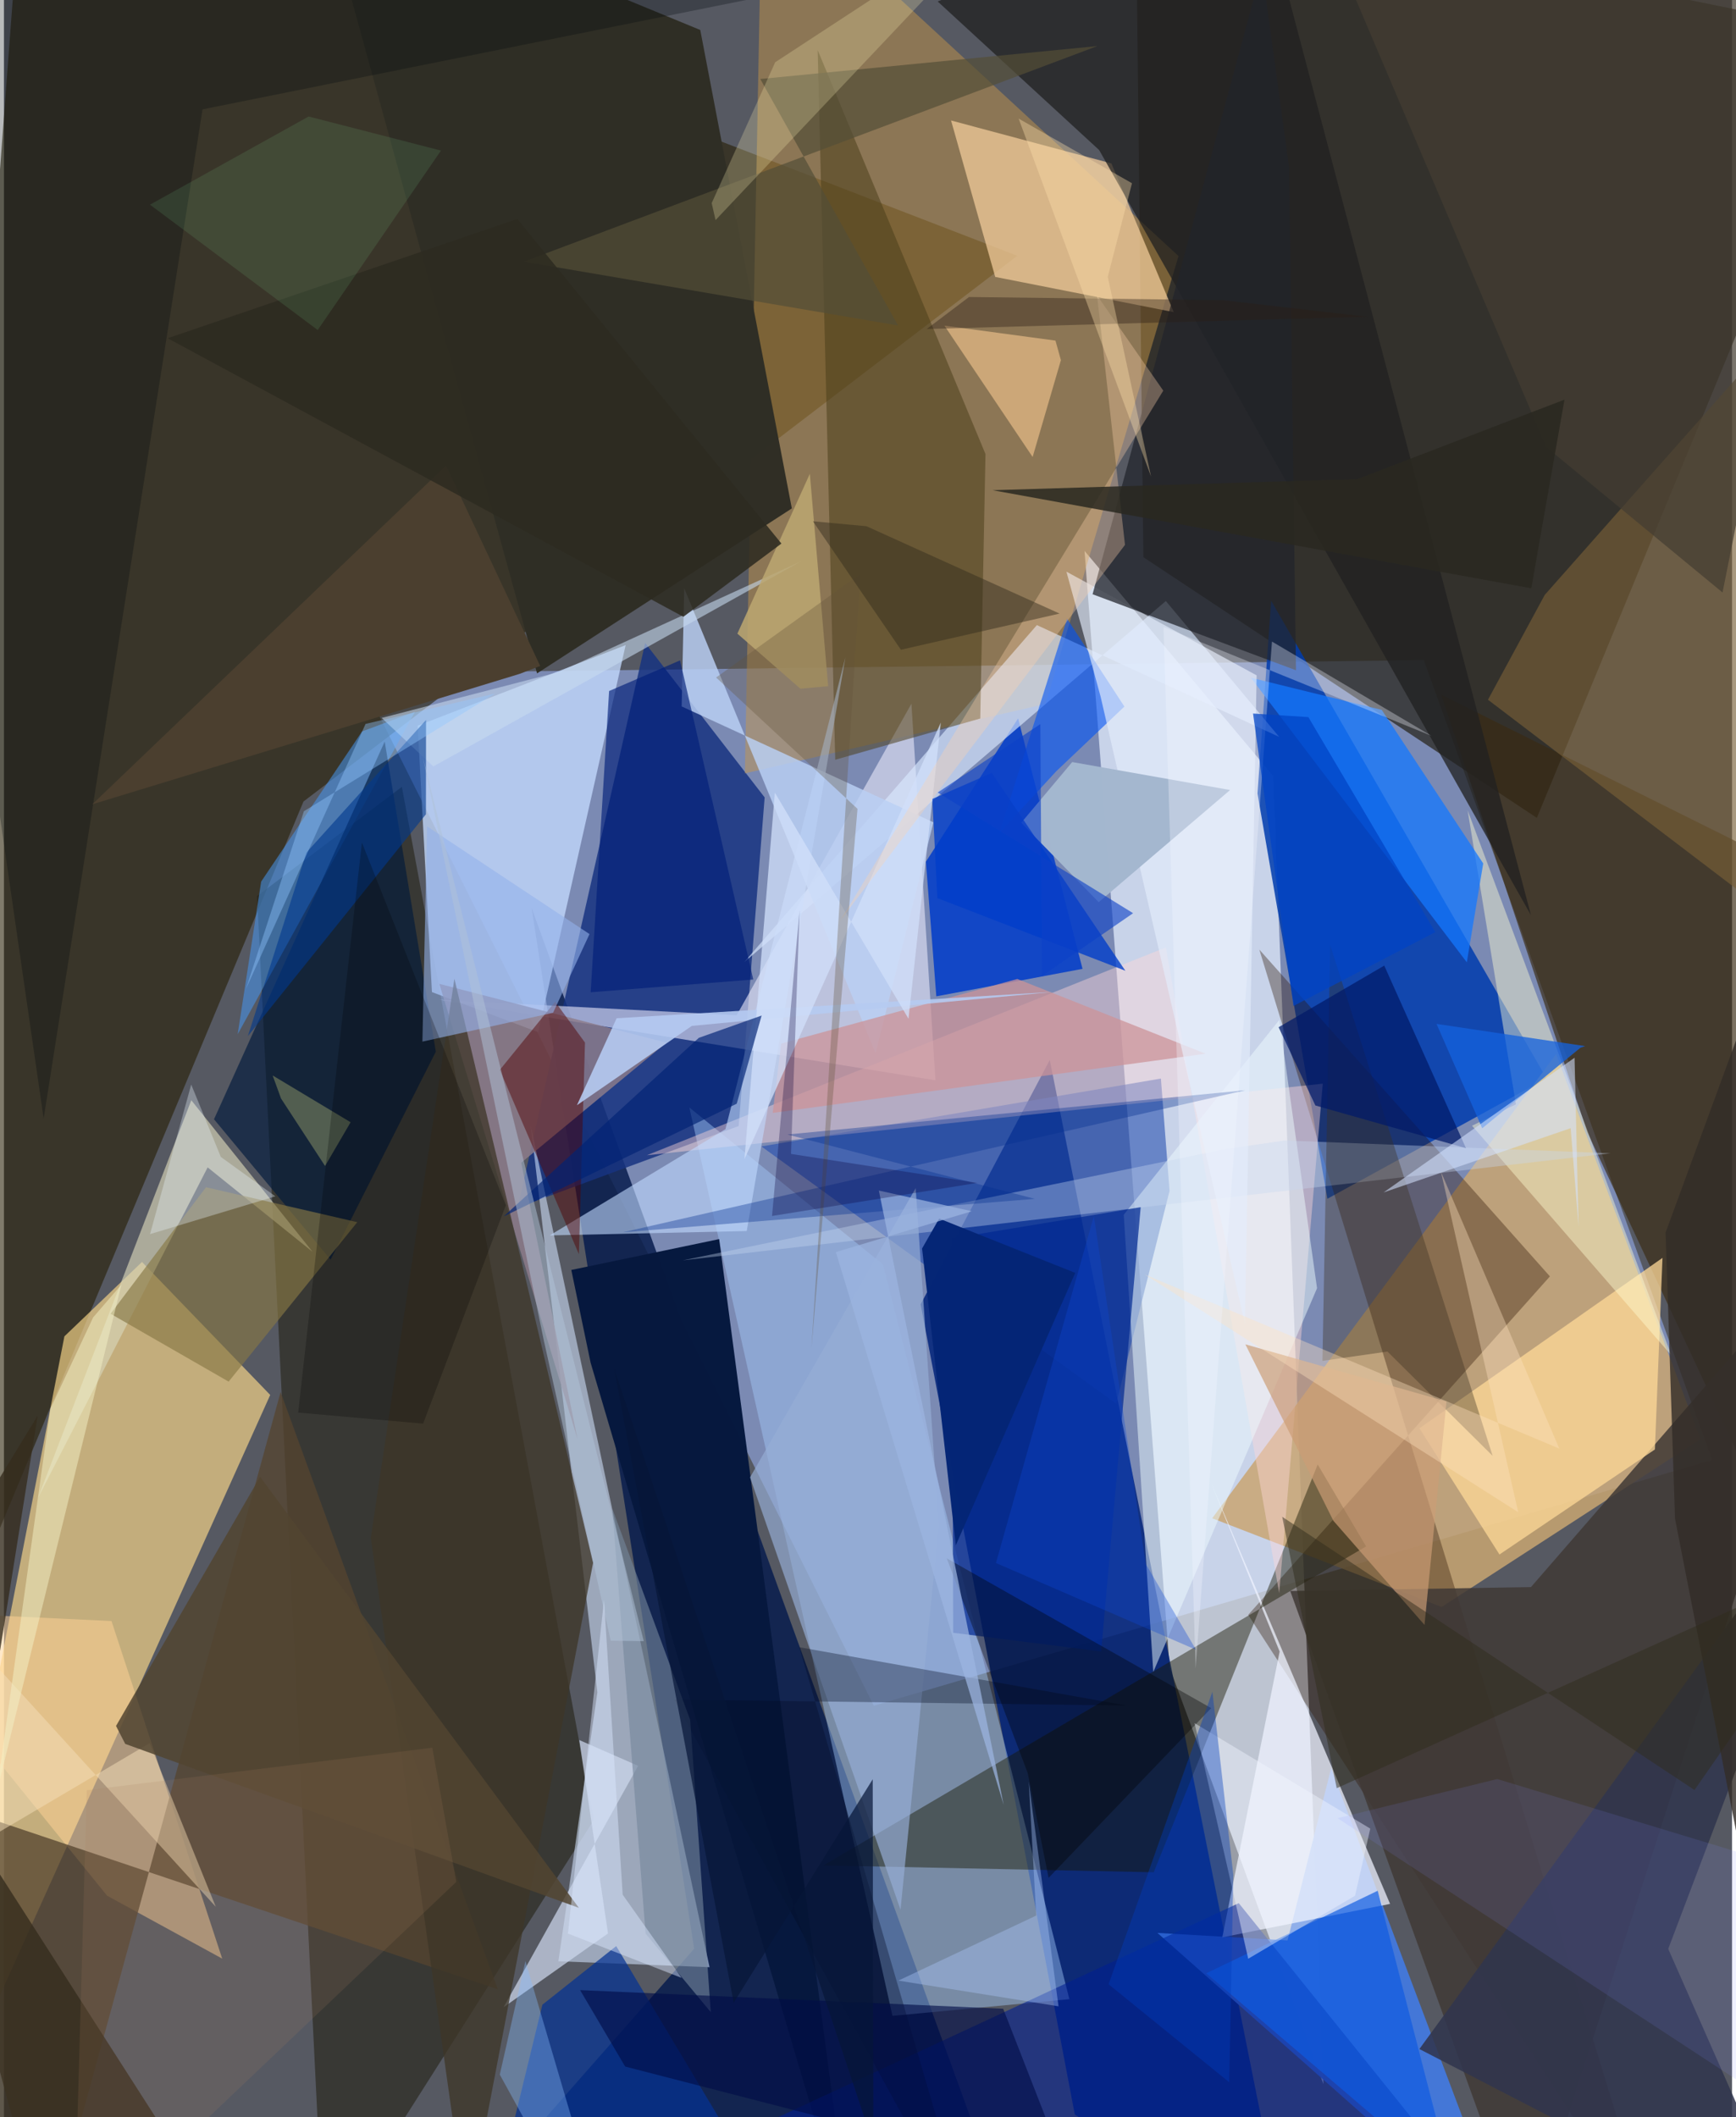 <svg xmlns="http://www.w3.org/2000/svg" width="228" height="278" viewBox="0 0 836 1024"><path fill="#565962" d="M0 0h836v1024H0z"/><path fill="#92a8e3" fill-opacity=".627" d="M171.324 325.713l249.494 499.27 405.538-118.842L686.89 319.268z"/><path fill="#e8f0ff" fill-opacity=".706" d="M522.747 266.437l91.318 108.907 24.255 632.665-74.368-201.362z"/><path fill="#002279" fill-opacity=".843" d="M505.935 512.667L443.47 630.855l74.579 391.894L620.55 1086z"/><path fill="#251c00" fill-opacity=".58" d="M8.885-62l481.377 185.71-345.36 263.962L-62 882.832z"/><path fill="#252015" fill-opacity=".698" d="M547.54-54.268l3.683 323.765 190.342 126.07L898 16.756z"/><path fill="#f8d689" fill-opacity=".667" d="M66.779 610.367L29.24 646.351-56.402 1086 128.81 674.686z"/><path fill="#071c4c" fill-opacity=".839" d="M333.903 942.558L213.6 1079.34l276.38 6.66-234.743-646.927z"/><path fill="#013cad" fill-opacity=".855" d="M606.424 383.78l6.609-93.226 133.236 231.008-106.03 58.237z"/><path fill="#173381" fill-opacity=".847" d="M310.202 310.995l-61.691 273.088 106.937-39.467L368 385.679z"/><path fill="#c8a571" fill-opacity=".847" d="M750.871 509.861l-166.36 224.476 110.998 42.918 125.209-81.173z"/><path fill="#c89846" fill-opacity=".471" d="M503.878 340.452l64.338-216.626L366.806-62l-8.376 436.055z"/><path fill="#262419" fill-opacity=".62" d="M154.714 1086l130.633-205.73-92.848-499.692-70.05 52.81z"/><path fill="#c4daff" fill-opacity=".769" d="M200.169 350.997l6.878 128.84 51.435 19.403 42.278-187.227z"/><path fill="#d2e5fe" fill-opacity=".561" d="M287.076 818.562L254.85 544.43l86.485 407.04-73.119-2.874z"/><path fill="#a5cafa" fill-opacity=".439" d="M515.424 966.921l-85.588 8.08-98.27-439.358 93.638 75.892z"/><path fill="#4479da" fill-opacity=".969" d="M620.963 938.512l-62.94-3.624L728.92 1086l-86.868-230.695z"/><path fill="#e4e4f9" fill-opacity=".612" d="M439.005 340.357l-84.541 150.677-143.689-7.478 239.86 38.95z"/><path fill="#2c1300" fill-opacity=".353" d="M601.927 781.053L747.89 617.341 607.307 459.272 799.26 1086z"/><path fill="#003bc9" fill-opacity=".851" d="M451.045 481.895l70.732-13.301L490.62 347.44 446 416.804z"/><path fill="#392a12" fill-opacity=".667" d="M898 436.802L695.273 336.004l70.714 211.604 123.858 264.677z"/><path fill="#eef3ff" fill-opacity=".737" d="M670.564 920.846l-81.181 16.168 27.752-138.218-33.394-82.06z"/><path fill="#f4cd9c" fill-opacity=".725" d="M479.539 133.93l-21.351-75.656 77.563 20.765 30.15 71.928z"/><path fill="#06193f" fill-opacity=".996" d="M410.212 1086l-64.207-486.688-71.537 14.92 9.33 44.834z"/><path fill="#181800" fill-opacity=".447" d="M635.55 708.327l-79.31 197.226-159.758-3.329 262.47-154.284z"/><path fill="#403936" fill-opacity=".859" d="M736.49 1086L622.265 769.504l116.45-1.88L898 584.223z"/><path fill="#1d48ae" fill-opacity=".561" d="M538.072 678.92l25.809-102.913-4.184-54.347-193.265 32.824z"/><path fill="#d9e8ff" fill-opacity=".651" d="M616.9 356.406l-117.205-54.072L358.06 465.402l204.024-174.711z"/><path fill="#4b3e1a" fill-opacity=".529" d="M402.14 367.468l70.168-19.947 2.524-127.914-81.17-195.357z"/><path fill="#302f26" fill-opacity=".996" d="M336.854 14.5L151.166-62l106.737 387.689 123.252-79.785z"/><path fill="#ffd397" fill-opacity=".514" d="M105.583 947.316l-55.71-30.443L-62 778.604l114.027 5.45z"/><path fill="#ffd8d8" fill-opacity=".431" d="M562.092 458.219l54.831 312.36 21.085-246.438-327.004 34.612z"/><path fill="#001e91" fill-opacity=".58" d="M241.002 1086l519.594-6.386-49.944-18.422-113.293-140.707z"/><path fill="#fdd898" fill-opacity=".753" d="M723.482 751.854L684.739 690.8l117.616-82.412-3.676 92.667z"/><path fill="#554530" fill-opacity=".765" d="M133.829 673.258l105.105 288.906-276.498-92.888L20.586 1086z"/><path fill="#d7d4b7" fill-opacity=".655" d="M90.632 532.136L16.438 724.508l82.1-159.88 50.738 40.816z"/><path fill="#202121" fill-opacity=".753" d="M605.505-62L451.71.711l78.121 71.871 208.89 370.055z"/><path fill="#4697f0" fill-opacity=".545" d="M198.854 344.24l-85.786 155.993 11.359-73.838 48.837-72.647z"/><path fill="#effdff" fill-opacity=".486" d="M635.23 623.068l-79.217 185.614-14.294-221.137 75.241-94.235z"/><path fill="#fffed2" fill-opacity=".443" d="M731.437 534.134l-23.36-142.21 98.578 263.64-96.427-111.085z"/><path fill="#8d7c8a" fill-opacity=".831" d="M250.24 562.37l70.225-58.073-109.861-28.441 66.88 220.225z"/><path fill="#c1daff" fill-opacity=".6" d="M349.032 546.145l-85.015 51.383 95.319-2.121 47.714-277.425z"/><path fill="#1478ff" fill-opacity=".745" d="M715.627 417.615l-7.934 47.82-104.472-137.66 63.3 15.57z"/><path fill="#001a3b" fill-opacity=".647" d="M184.195 358.68l-82.582 182.667 56.41 67.902 50.898-100.58z"/><path fill="#785f37" fill-opacity=".643" d="M898 475.537l-10.334-348.682L745.4 287.73l-27.476 50.7z"/><path fill="#bad0f4" fill-opacity=".827" d="M421.668 509.351l27.978-111.625-121.799-56.049 1.24-57.157z"/><path fill="#0052f5" fill-opacity=".596" d="M542.036 341.739l-27.734-42.514-32.769 103.732 27.555-29.951z"/><path fill="#c7d6f0" fill-opacity=".373" d="M328.422 609.577l448.809-51.781-157.687-6.185-29.302 4.29z"/><path fill="#ccd7ec" fill-opacity=".714" d="M278.313 841.595l28.485 12.468L241.7 970.836l50.52-35.682z"/><path fill="#3e3627" fill-opacity=".753" d="M285.005 755.91l-60.974 318.391-46.558-330.512 40.438-270.409z"/><path fill="#cc9398" fill-opacity=".741" d="M371.897 538.284l209.427-28.642-91.083-36.143-114.27 31.254z"/><path fill="#31354d" fill-opacity=".871" d="M868.372 1086l-63.245-143.402L898 697.633l-213.256 293.41z"/><path fill="#002891" fill-opacity=".702" d="M458.625 598.973l.585 190.734 71.584 9.068 19.123-214.9z"/><path fill="#053393" fill-opacity=".718" d="M260.47 969.61L232.157 1086h150.629l-86.6-144.752z"/><path fill="#e4edfb" fill-opacity=".659" d="M513.99 276.491l92.012 50.15-5.64 313.693-69.828-303.358z"/><path fill="#3a2f1f" fill-opacity=".369" d="M669.3 653.706l50.882 50.446-78.593-247.096-3.734 201.139z"/><path fill="#001e78" fill-opacity=".643" d="M283.836 479.917l78.66-6.152-35.421-154.37-34.317 14.83z"/><path fill="#f5c58e" fill-opacity=".612" d="M454.97 157.494l42.672 63.539 13.681-46.842-2.634-9.454z"/><path fill="#032f90" fill-opacity=".365" d="M379.029 548.715l119.674 31.129-199.28 16.165 300.995-68.677z"/><path fill="#22242b" fill-opacity=".729" d="M608.55-15.1l13.135 95.99 3.371 243.307-98.414-36.78z"/><path fill="#00090d" fill-opacity=".278" d="M-62-20.632L361.422-.487 96.069 52.9 19.2 541.04z"/><path fill="#867744" fill-opacity=".647" d="M108.687 668.24l62.236-77.115-73.181-16.897-46.17 61.195z"/><path fill="#96add5" fill-opacity=".675" d="M433.735 923.696l-72.809-209.141 80.13-139.886 11.172 163.181z"/><path fill="#500101" fill-opacity=".463" d="M281.089 504.265L266.644 484.5l-26.772 32.986 38.27 89.104z"/><path fill="#cb9c75" fill-opacity=".678" d="M600.556 650.206l42.573 85.318 44.095 50.383 10.633-108.069z"/><path fill="#b5caf1" fill-opacity=".894" d="M332.787 496.186L507.64 479.74l-211.25 12.75-19.21 42.078z"/><path fill="#a4b7cf" fill-opacity=".996" d="M593.171 382.106l-63.563 54.258-37.482-38.43 24.664-29.354z"/><path fill="#000921" fill-opacity=".341" d="M469.137 1086l-84.366-289.291 158.407 28.203-218.924-2.896z"/><path fill="#75869c" fill-opacity=".612" d="M341.929 973.185l-31.522-37.953-16.136-205.633 37.71 102.267z"/><path fill="#f5e0b9" fill-opacity=".498" d="M-62 741.831l164.465 180.4-31.992-79.126-114.108 67.372z"/><path fill="#534e37" fill-opacity=".698" d="M528.97 22.28L365.89 38.213l66.667 119.222-181.068-30.87z"/><path fill="#93b2eb" fill-opacity=".592" d="M283.269 451.78l-78.552-52.069-2.283 104.084 63.226-13.957z"/><path fill="#001a68" fill-opacity=".722" d="M667.747 467.027l-51.11 29.807 17.796 37.854 72.852 20.651z"/><path fill="#000001" fill-opacity=".353" d="M505.357 908.268l78.687-82.114L456.11 753.71l39.178 103.911z"/><path fill="#0e5be1" fill-opacity=".678" d="M703.41 1065.322L735.666 1086 581.642 954.41l82.932-39.915z"/><path fill="#4b3f2f" d="M42.739 389.01l206.777-63.102 9.907-3.795-45.573-96.943z"/><path fill="#352d1d" fill-opacity=".796" d="M-62 812.906l165.204 257.71L-47.91 1086l64.202-401.267z"/><path fill="#013dca" fill-opacity=".788" d="M542.5 469.517l-64.635-95.682-28.76 12.604 2.465 47.948z"/><path fill="#d1dff9" fill-opacity=".761" d="M358.228 560.633l14.715-177.272 64.648 109.391 15.631-143.274z"/><path fill="#c8dbf0" fill-opacity=".576" d="M207.712 370.714l-24.979-23.466 85.845-22.262 117.152-53.56z"/><path fill="#000c46" fill-opacity=".616" d="M300.522 999.518l215.503 55.642-32.632-83.608-204.676-9.004z"/><path fill="#433c32" fill-opacity=".714" d="M831.4 286.565L898-46.665 627.721-62l118.395 278.223z"/><path fill="#332d28" fill-opacity=".816" d="M847.984 936.96l-39.576-202.442-4.554-138.379L898 339.48z"/><path fill="#efe6af" fill-opacity=".267" d="M373.097 30.113l113.448-74.227L344.25 106.452l-1.868-8.218z"/><path fill="#1461dd" fill-opacity=".761" d="M764.951 505.962l-71.919-10.739 22.101 50.49 47.51-38.947z"/><path fill="#052676" fill-opacity=".992" d="M444.15 603.862l8.283-14.487 65.82 26.281-57.776 131.761z"/><path fill="#f1f7ff" fill-opacity=".431" d="M660.989 884.435l-85.006-51.013 25.955 113.95 51.687-30.487z"/><path fill="#524531" fill-opacity=".847" d="M278.127 922.75L123.909 714.277 54.213 834.786l4.454 8.682z"/><path fill="#ffd3ac" fill-opacity=".333" d="M404.485 445.382l156.354-256.437-32.027-46.089 13.509 120.681z"/><path fill="#bba770" fill-opacity=".863" d="M398.734 331.892l-8.872-102.73-35.05 77.308 30.48 26.632z"/><path fill="#ffe2bf" fill-opacity=".376" d="M551.881 616.427l200.554 84.205-57.24-133.828 37.362 164.6z"/><path fill="#00398e" fill-opacity=".608" d="M146.272 412.403l57.922-64.187-.052 45.62-86.136 107.267z"/><path fill="#f4f1c6" fill-opacity=".506" d="M43.153 637.17l-20.705 44.213L-3.554 867.1l60.38-245.78z"/><path fill="#002374" fill-opacity=".671" d="M336.155 501.965l-94.404 86.378 112.743-54.523 12.042-42.64z"/><path fill="#868bff" fill-opacity=".125" d="M851.4 1014.526l-206.24-135.13 77.25-18.939L898 913.736z"/><path fill="#86bbff" fill-opacity=".373" d="M239.873 1003.42l45.383 82.58h7.462l-40.453-137.496z"/><path fill="#606a55" fill-opacity=".827" d="M167.703 542.787l-37.716-22.615 4.052 11.138 21.304 32.635z"/><path fill="#2d2b21" fill-opacity=".871" d="M328.687 298.322L79.197 163.594l169.16-57.689 127.758 156.999z"/><path fill="#000100" fill-opacity=".239" d="M242.792 582.94l-40.024 105.625-60.423-5.349 30.816-275.72z"/><path fill="#023ebd" fill-opacity=".396" d="M592.749 1007.1l-58.356-47.38 50.22-141.49 10.1 88.475z"/><path fill="#e8f4fe" fill-opacity=".341" d="M70.67 596.896l60.632-18.278-26.383-19.04-14.329-35.025z"/><path fill="#d5e3ff" fill-opacity=".565" d="M759.813 511.59l1.952 81.804-3.837-47.738-90.505 31.082z"/><path fill="#292820" fill-opacity=".851" d="M738.88 284.543l16.061-91.254-100.203 38.415-176.456 5.393z"/><path fill="#f5f8ff" fill-opacity=".325" d="M560.973 303.256l129.685 52.667-77.226-45.622-36.94 496.691z"/><path fill="#b1c1d7" fill-opacity=".506" d="M309.525 793.773l-15.998-.206-32.266-144.8-58.482-282.082z"/><path fill="#ad815e" fill-opacity=".161" d="M33.835 1086l6.227-220.156L207.21 845.32l11.624 64.883z"/><path fill="#abc7fb" fill-opacity=".392" d="M499.374 926.498l-66.691 31.453 77.482 12.434-14.407-108.661z"/><path fill="#9cb4e1" fill-opacity=".725" d="M423.25 575.83l44.98 10.006-65.781 19.748 81.187 267.36z"/><path fill="#302d1b" fill-opacity=".486" d="M898 750.577l-80.17 115.188-199.435-132.144 26.341 131.273z"/><path fill="#625339" fill-opacity=".318" d="M412.922 391.204l-68.402-63.518 69.756-50.086-23.63 374.629z"/><path fill="#0c49d4" fill-opacity=".341" d="M552.367 756.416l24.322 41.517-96.788-41.96 47.37-167.808z"/><path fill="#061638" fill-opacity=".71" d="M295.123 661.675l125.47 375.409-.314-176.515-67.255 108.092z"/><path fill="#86ec9e" fill-opacity=".114" d="M147.393 56.35l64.026 16.475-59.637 86.797-81.123-60.63z"/><path fill="#91c6ff" fill-opacity=".408" d="M237.6 335.43l-92.493 56.936-28.046 85.949 57.872-128.176z"/><path fill="#0c41c8" fill-opacity=".612" d="M502.176 472.045l44.07-30.366-94.508-58.367 49.637-33.104z"/><path fill="#2b1e16" fill-opacity=".388" d="M446.384 159.135l20.498-15.484 122.883 1.526 69.657 8.02z"/><path fill="#08003b" fill-opacity=".294" d="M384.911 440.223l-4.158 117.887 90.17 14.01-99.348 16.015z"/><path fill="#322d1c" fill-opacity=".463" d="M417.265 254.517l-25.916-2.4 42.57 62.147 76.765-17.497z"/><path fill="#dbe8ff" fill-opacity=".467" d="M299.324 916.407l28.464 40.212-54.948-21.42 17.45-161.377z"/><path fill="#ffe0ae" fill-opacity=".365" d="M554.941 230.5L490.869 57.35l54.842 31.282-11.729 45.24z"/><path fill="#0043c6" fill-opacity=".733" d="M623.819 486.553l-19.545-141.437 26.766 1.736 61.39 103.99z"/></svg>